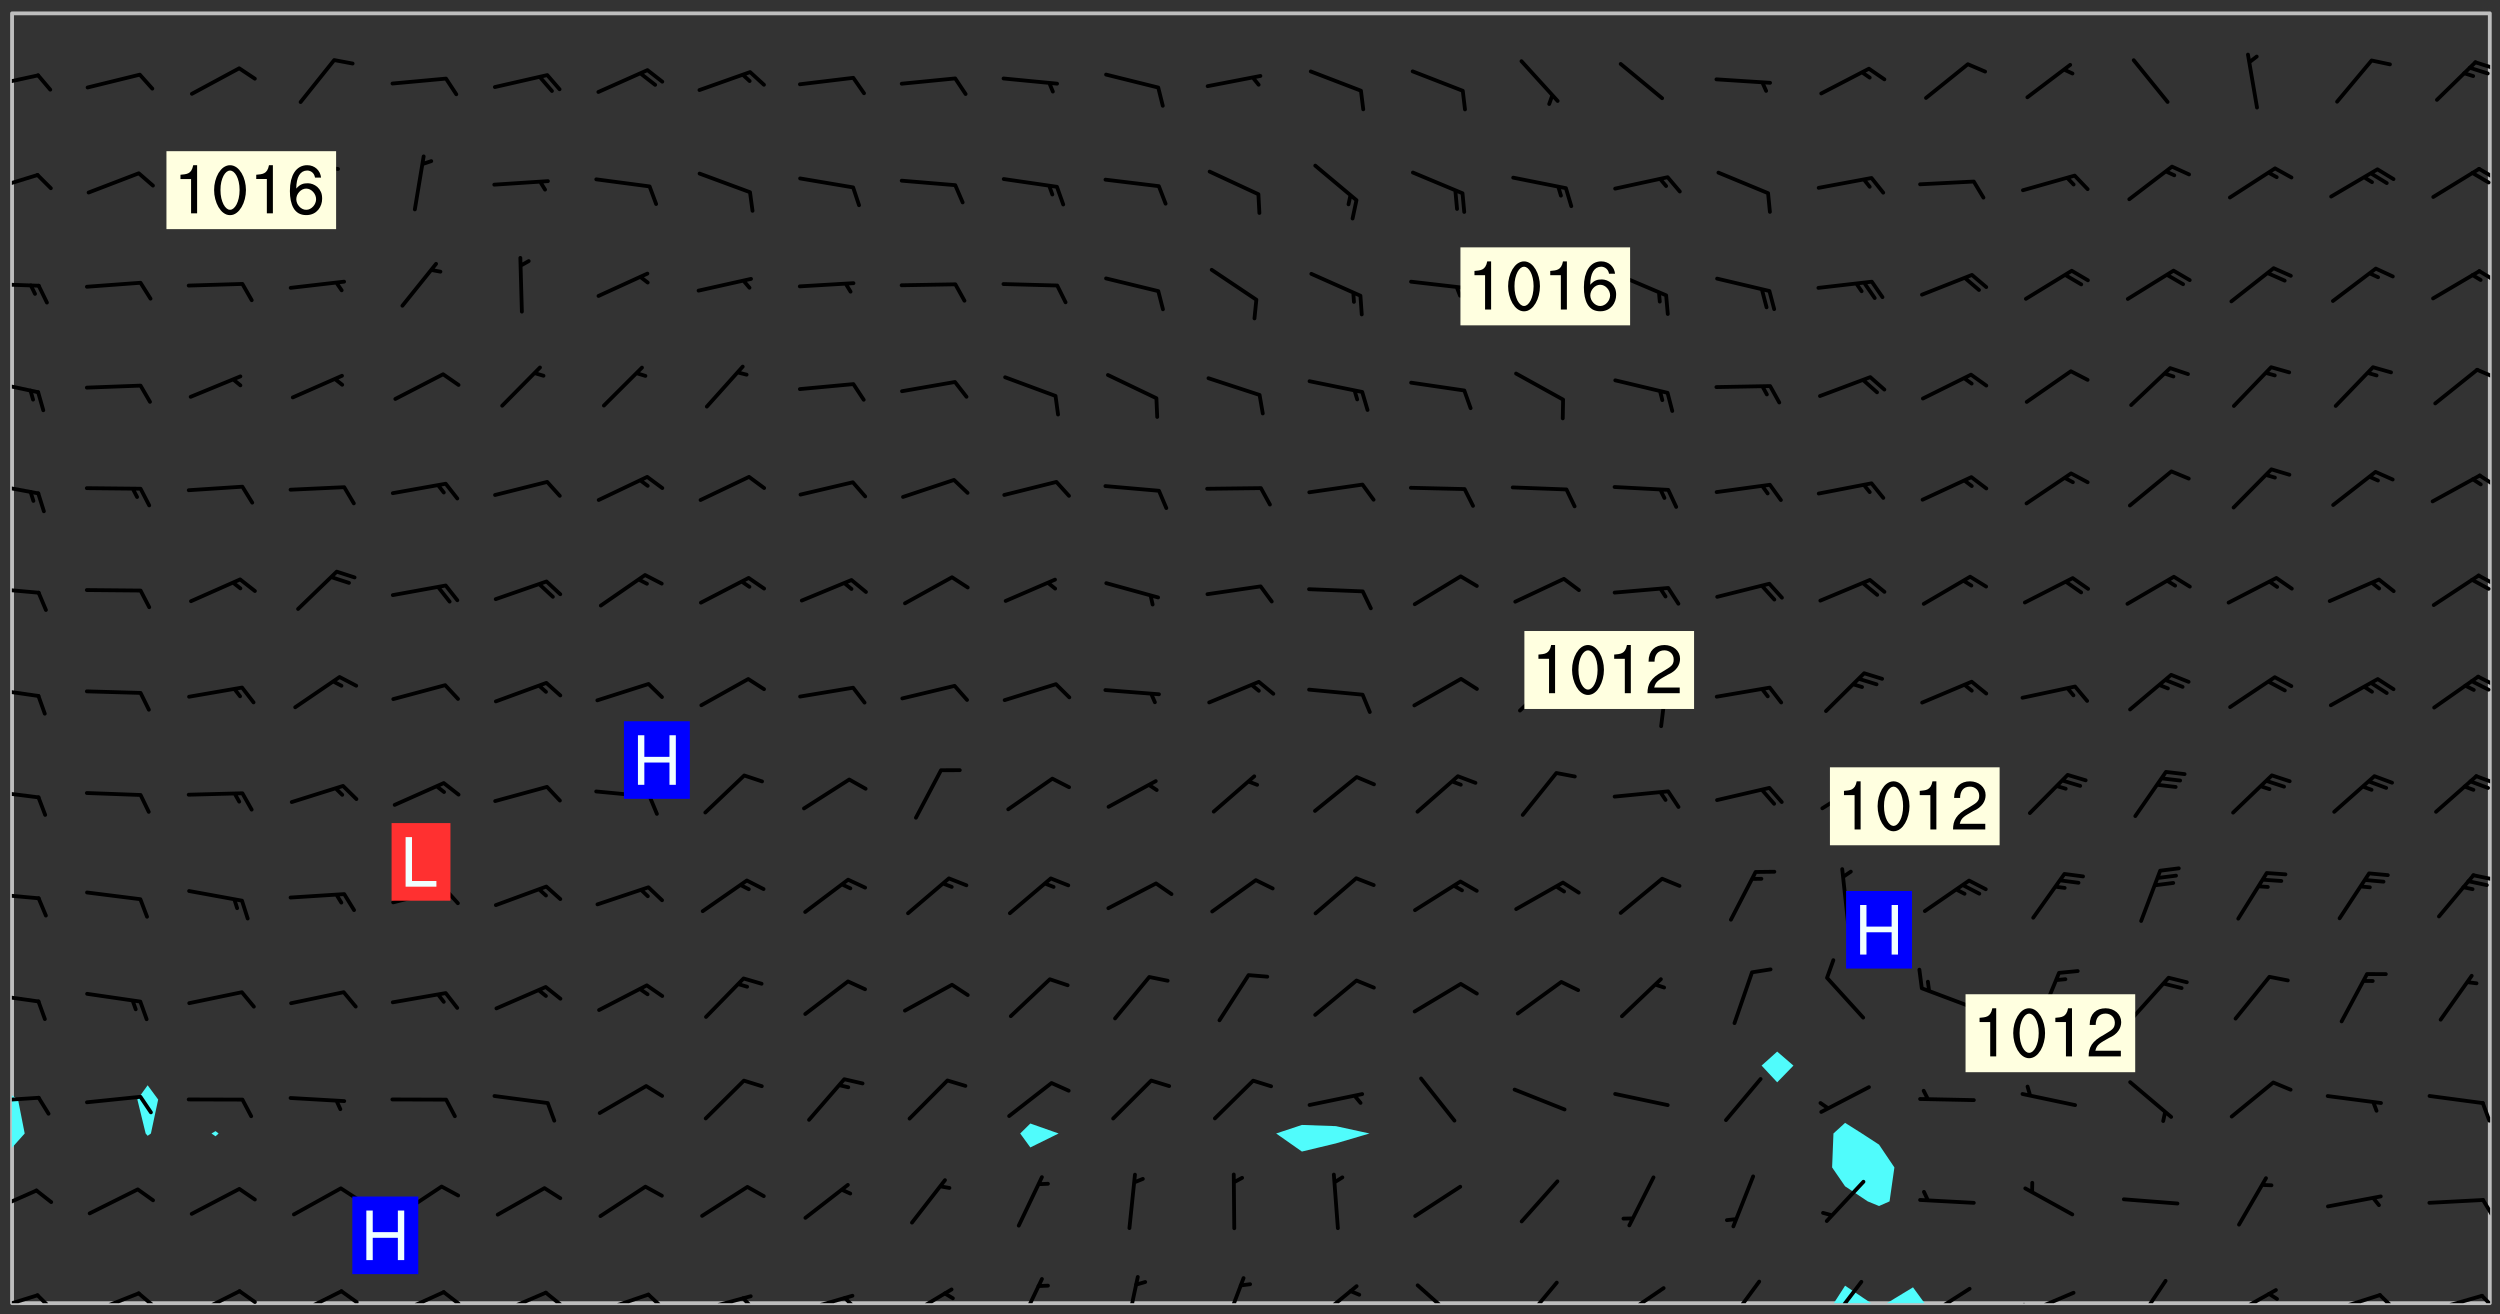 <svg xmlns="http://www.w3.org/2000/svg" role="img" xmlns:xlink="http://www.w3.org/1999/xlink" viewBox="142.45 309.95 326.84 171.84"><rect x="142.45" y="309.95" width="326.84" height="171.84" fill="#333333" stroke="none"/><defs><clipPath id="a"><path d="M144 460h1v20.328h-1zm0 0"/></clipPath><clipPath id="b"><path d="M144 311.672h1V454h-1zm0 0"/></clipPath><clipPath id="c"><path d="M144 311.672h324v168.656H144zm0 0"/></clipPath><clipPath id="d"><path d="M382 478h6v2.328h-6zm0 0"/></clipPath><clipPath id="e"><path d="M389 478h6v2.328h-6zm0 0"/></clipPath><clipPath id="f"><path d="M467 311.672h1v168.656h-1zm0 0"/></clipPath><clipPath id="g"><path d="M144 479h4v1.328h-4zm0 0"/></clipPath><clipPath id="h"><path d="M147 479h3v1.328h-3zm0 0"/></clipPath><clipPath id="i"><path d="M153 478h8v2.328h-8zm0 0"/></clipPath><clipPath id="j"><path d="M160 478h3v2.328h-3zm0 0"/></clipPath><clipPath id="k"><path d="M167 478h8v2.328h-8zm0 0"/></clipPath><clipPath id="l"><path d="M173 478h4v2.328h-4zm0 0"/></clipPath><clipPath id="m"><path d="M180 478h8v2.328h-8zm0 0"/></clipPath><clipPath id="n"><path d="M186 478h4v2.328h-4zm0 0"/></clipPath><clipPath id="o"><path d="M193 478h8v2.328h-8zm0 0"/></clipPath><clipPath id="p"><path d="M200 478h3v2.328h-3zm0 0"/></clipPath><clipPath id="q"><path d="M207 478h8v2.328h-8zm0 0"/></clipPath><clipPath id="r"><path d="M213 478h3v2.328h-3zm0 0"/></clipPath><clipPath id="s"><path d="M220 478h8v2.328h-8zm0 0"/></clipPath><clipPath id="t"><path d="M226 478h4v2.328h-4zm0 0"/></clipPath><clipPath id="u"><path d="M233 479h8v1.328h-8zm0 0"/></clipPath><clipPath id="v"><path d="M239 479h2v1.328h-2zm0 0"/></clipPath><clipPath id="w"><path d="M246 479h9v1.328h-9zm0 0"/></clipPath><clipPath id="x"><path d="M252 479h3v1.328h-3zm0 0"/></clipPath><clipPath id="y"><path d="M260 478h8v2.328h-8zm0 0"/></clipPath><clipPath id="z"><path d="M275 476h4v4.328h-4zm0 0"/></clipPath><clipPath id="A"><path d="M289 476h3v4.328h-3zm0 0"/></clipPath><clipPath id="B"><path d="M302 476h4v4.328h-4zm0 0"/></clipPath><clipPath id="C"><path d="M314 477h7v3.328h-7zm0 0"/></clipPath><clipPath id="D"><path d="M327 477h7v3.328h-7zm0 0"/></clipPath><clipPath id="E"><path d="M341 477h6v3.328h-6zm0 0"/></clipPath><clipPath id="F"><path d="M353 478h8v2.328h-8zm0 0"/></clipPath><clipPath id="G"><path d="M353 480h3v.328h-3zm0 0"/></clipPath><clipPath id="H"><path d="M368 477h5v3.328h-5zm0 0"/></clipPath><clipPath id="I"><path d="M381 477h6v3.328h-6zm0 0"/></clipPath><clipPath id="J"><path d="M393 478h8v2.328h-8zm0 0"/></clipPath><clipPath id="K"><path d="M391 480h4v.328h-4zm0 0"/></clipPath><clipPath id="L"><path d="M406 478h8v2.328h-8zm0 0"/></clipPath><clipPath id="M"><path d="M406 480h3v.328h-3zm0 0"/></clipPath><clipPath id="N"><path d="M421 477h5v3.328h-5zm0 0"/></clipPath><clipPath id="O"><path d="M433 478h8v2.328h-8zm0 0"/></clipPath><clipPath id="P"><path d="M438 478h3v2.328h-3zm0 0"/></clipPath><clipPath id="Q"><path d="M446 479h8v1.328h-8zm0 0"/></clipPath><clipPath id="R"><path d="M453 479h3v1.328h-3zm0 0"/></clipPath><clipPath id="S"><path d="M459 479h9v1.328h-9zm0 0"/></clipPath><clipPath id="T"><path d="M466 479h2v1.328h-2zm0 0"/></clipPath><clipPath id="U"><path d="M144 465h4v4h-4zm0 0"/></clipPath><clipPath id="V"><path d="M466 466h2v4h-2zm0 0"/></clipPath><clipPath id="W"><path d="M144 453h4v2h-4zm0 0"/></clipPath><clipPath id="X"><path d="M466 453h2v4h-2zm0 0"/></clipPath><clipPath id="Y"><path d="M144 439h4v3h-4zm0 0"/></clipPath><clipPath id="Z"><path d="M144 426h4v2h-4zm0 0"/></clipPath><clipPath id="aa"><path d="M465 424h3v2h-3zm0 0"/></clipPath><clipPath id="ab"><path d="M144 413h4v2h-4zm0 0"/></clipPath><clipPath id="ac"><path d="M465 411h3v2h-3zm0 0"/></clipPath><clipPath id="ad"><path d="M144 399h4v3h-4zm0 0"/></clipPath><clipPath id="ae"><path d="M466 398h2v2h-2zm0 0"/></clipPath><clipPath id="af"><path d="M465 398h3v3h-3zm0 0"/></clipPath><clipPath id="ag"><path d="M144 386h4v2h-4zm0 0"/></clipPath><clipPath id="ah"><path d="M466 384h2v3h-2zm0 0"/></clipPath><clipPath id="ai"><path d="M465 385h3v3h-3zm0 0"/></clipPath><clipPath id="aj"><path d="M144 372h4v3h-4zm0 0"/></clipPath><clipPath id="ak"><path d="M466 371h2v3h-2zm0 0"/></clipPath><clipPath id="al"><path d="M144 359h4v3h-4zm0 0"/></clipPath><clipPath id="am"><path d="M466 358h2v2h-2zm0 0"/></clipPath><clipPath id="an"><path d="M144 346h4v2h-4zm0 0"/></clipPath><clipPath id="ao"><path d="M466 345h2v2h-2zm0 0"/></clipPath><clipPath id="ap"><path d="M144 332h4v4h-4zm0 0"/></clipPath><clipPath id="aq"><path d="M466 331h2v3h-2zm0 0"/></clipPath><clipPath id="ar"><path d="M465 332h3v3h-3zm0 0"/></clipPath><clipPath id="as"><path d="M144 319h4v3h-4zm0 0"/></clipPath><clipPath id="at"><path d="M465 317h3v3h-3zm0 0"/></clipPath><g id="au" clip-path="url(#clip1)"><path fill="#fff" fill-opacity="0" fill-rule="evenodd" d="M0 0h1000v1000H0zm0 0"/><path fill="#d3d3d3" fill-opacity="0" fill-rule="evenodd" d="M162.152 355.867l-.234.293.059.234.117.172.176.234.293.348.113.059.117-.172.059-.234.176-.176.465-.176h.699l.234.293.289.816.059.176.176.23.352.234.699.699.172.176.234.348.234.41.289.582.41.465.23.234.234.176.117.23.176.293.172 1.164v.234l.059.289.059.117.117.117.348.41.117.172.176.176.176.234.117.172.172.352.059.234.234.406.234-.059-.176.176-.059.93h-.582l-.234-.113-.348.113-.117.117-.059.293-.059.176-.117.172-.465.293-.059.234-.059.113v.645l.059.172v.41l.059.059v.406l.059.406.117.176.059.059.23.641-.059.293v.699l-.059.582v.234l-.059.23-.055.352v1.922l.055.117h.426l-.367.117-.023.352.891 1.168 1.742.539 1.34.359v.539l.09.809.535.715 1.52.27.891-.086.09 1.164.535.18 1.16-.18 2.055-.984 1.16-.363 1.879-.176 1.695-.18-.18.719-1.516.086-1.25.09-.805.27-1.074.809.27.719.535.898-.18.625-.266.809.266 1.078.625.898.805.18 1.25-.18-.266.723.098.504.055.293v.172l.059.293v.406l.176.117.352.117h.406l.293-.176.113-.117.059-.117.117-.23.059-.176.352-.465.23-.176.176-.059.176.059.059.176.117.988.055.469.059.172.117.234.176.059.816.059h.289l.117.234.059.406.059.352v1.105l.117.293.117.348.289.699.176.352.582.754.352.176.172.059.469.234.641.465.348.234.293.176.293.055.23.062.816.348.293.176.113.172.352.352.117.176.523.641v.289l.059.352v.348l.059.352.059.289.117.059.172.059h.176l.582.234.176.117.176.289.176.234.113.234.293.23.117.117v.41l.059.055.289.234.234.117.059.117.117.172.059.117.23.234.059.176.234.059.117.059-.117.113-.059.117v.117l-.117.293-.117.289v.582l.176.117.117.059.059.117.117.117.113.059.176.348.059.352.059.406v.176l-.059.176-.117.699v.172l.117.176.293.293h.406l.176.117.117.172.117.293v.234h-.527l-.23-.234h-.234l-.176.059-.059.699.059.348.117.176.176.41.117.23.289.469.176.055h.523l.234.059.758.641.059.293v.234l.059.059.23.348v.352l-.117.172v.293l.293.289.293.176.172.059.293.176.293.117.582.406.289.234.293.176.219.16.016.012.23.176.641.523.176.234.117.176.176.176.113.172v.641l.117.176.469.117.582.117.234.059.23.113.293.117.113.059.586.352.289.172.176.062.176.055.176.059.699.352.289.176.234.055.289.176.234.117.641.406.293.117.172.059.234.059.41.059.23.059.234.117.059.172-.41.176.469.059.059.293.113.234.176.055.234.059.176.059.406.117.641.234.117.172.059.234v.176l-.059.117-.059.406.234.234.117.059.348.117.641.23.176.117.289.117.176.176.234.465.582 1.105.176.176.348.176.176.117.352.117 1.047.523.234.059.465.113.293.059.465.176.758.582.234.234.348.465.176.176.289.234.816.699.293.176.289.289.293.176.293.289.695.641.176.176.293.234.289.234.469.289.641.582.348.234.234.293.348.348.352.465.934.992.348.406.117.176.234.059.113.117.645.176.23.113.234.059.293.176.23.117.934.699.406.406.234.176.406.176.234.117.816.348.348.234.234.117.293.289.23.117.758.352.352.172.23.059.293.117.234.059.871.176h.816l.469.23.172.059.875.699.465.117.293.059.176.059.23.059.469.059.348.059.352.059.406.059h.293l.172.059v.23l.176.176h.293l.348.059.352.059.699.117h.641l.465-.234.293-.176.172-.117.41-.172.289-.176.934-.465.469-.293.523-.293.465-.172.465-.176 1.051-.465.289-.117.41-.117.289-.117.527-.176 1.516-.699.582-.348.289-.059.293-.059.348-.117.875-.23.352-.117h.113l.234-.059.875-.234.234-.059h.812l.352-.059.816-.117.172-.059.352-.055.293-.059.23-.059.816-.176.176-.059h.348l.234-.059.465-.117.758-.172.234-.059h.348l.41-.117.289-.059 1.285-.059h.289l.41-.059.23-.059h.176l.875-.117h.406l.41-.117h.348l.352-.113.871-.059h1.75l1.047.289.41.117.289.117.352.117.289.117 1.051.172.289.059h.293l.293.059.172.059.41.059.172.059.117.059h.117l.117.059.352.059h.113l.41.066 1.922.395 1.926.395 1.52.449 1.695.719 2.145.805 1.605-.719 1.43-.805 1.16-1.078 1.25-.449 3.035-.719 1.875-.359 2.145-1.348 2.234-1.254 2.5-1.258 1.695-.449 1.785-.18 1.16-.27.625.539 1.34-.27.715-.988.984-1.344.445-.18.805-.359 1.875-.539 1.785-.449 1.25-.27 1.16-.09 1.699-.09 1.961-.27 1.25-.09h.539l.625-.09h.891l2.145-.18 2.41-.18 2.59-.09 1.695.18 1.609.09 1.43.359 1.16.719 1.875.988 1.16 1.527.266.715.629.09.355.898.535.539.535 1.527 1.074.359h.535l-.805.535.09 1.707.715 2.695.891.805.895.988.715 1.258 1.785.539 1.52-.18.355 1.344 1.609-.805.98-.539.27.27.316-.215.219-.145.801.449.449-.359h.355l.535-.27.539-.719.535-.27.625-.988 1.16.449.84.371 1.395.617 1.695-.18h1.605l1.785.09.18-1.707.535-1.344.805.27.492.848.402.406-.09.539v.359l.715.449.711-.27h1.43l.359.988.445 1.258.715 1.344 1.25.629 1.695.629.715-.18.18-.539.98-.09.449.359.086 1.258-.266.629-.535.18v.539l.715.984.266.539.984.988.801 1.078-.266.359-.09.898-.625 2.332-.355 2.066-.09 1.793-.18.719-.09.539v1.438l-.98 1.883-.359 1.707-.535.898-.805 1.168-.266.539 2.055 1.254.086.359-.355.539-.09-.18v.809l.09 1.438-.445.715-1.074.094-.266.715.535.898.805.719 1.16.809 1.34.27.445.359-.355.449-1.789-.09-1.25-.449-.715-.719-.625-.09-.176 3.59-.188 1.309h89.359V311.703h-55.27v49.082l.762.125 3.289.543 2.023 2.836v2.754l2.352.332 2.348.332h4.051l-1.379 4.16-2.023.707-2.023.703-.543.344-2.594 1.617-.188.117-2.023-2.078-.73-2.742-2.672-2.078-1.375-3.5-.066-.082-1.957-2.672 2.75-1.418v-49.082H294.422v91.414l.117.031.133.012.074.074.105.047.09.059.086.059.09.059.297.297.059.09.031.117.027.117.016.137-.031.117-.059.09-.059.086-.043.105-.047.102-.027.121v.145l.176.27.148.148.074.086.074.074.043.105.062.09.059.086.043.105.059.09.047.102.043.105.059.086.117.18.074.074.062.086.059.09.043.105.059.09.059.086.062.09.059.09.043.102.117.18.074.074.059.086.074.074.09.059.105.047h.148l.133-.016.133.016.102-.047.074-.074.047-.102-.016-.133v-.148l-.047-.105-.027-.117-.047-.102-.027-.121-.043-.102-.062-.09-.043-.102-.043-.105-.031-.117-.016-.133-.012-.137.086-.059.059-.086.121-.031.043.105.016.133v.117l.059.102.059.09.09.059.148.148.059.09.043.105-.012.102.086.059.105.047.086.059.09.059.074.074-.117.027-.105.047-.086.059-.074.074-.059.09-.062.086-.027.121-.047.102-.043.105-.031.117-.012.133-.016.133v.148l.027.117.047.105.043.102.059.09.074.074.09.059.074.074.09.059.059.09.043.105.047.102.117.031.133.016h.148l.117-.031.105.043.043.105.047.102.027.121L299.5 410l.027.117.031.121.027.117.105.043.102.047.133-.016.148.148.062.086.074.074.07.074.09.062.105.043.102.043.117.031.137.016.117-.031.074-.074.027-.117-.012-.133-.031-.121-.027-.117.043-.105h.117l.09.062.117.027h.148l.133.016h.148l.133.016.133-.016h.148l.133-.016.133-.012.137.012.117-.027.133-.016.191-.059-.059.176-.016.133-.027.121-.016.133-.059.086-.133.016-.105.047-.105.043-.117.031-.117.027-.266.031h-.148l-.133.016-.074.074.059.086.148.148.117.18.074.07.09.062.09.059.086.059.09.059.102.043.105.062.105.043.086.059.105.047.102.043.18.117.059.09-.043.102-.047.105.016.133.223.223.059.09.043.102.031.121.043.102.016.133.031.117.012.137.031.117.148.148.102.043.105.043.117.031.133.016.137.016h.117l.117-.031.09-.059.043-.105.047-.102.043-.105.031-.117.012-.133v-.148l-.012-.133-.016-.133-.031-.117-.043-.105-.047-.105-.043-.102-.043-.105-.016-.133.016-.133.027-.117.031-.117.027-.121.047-.102.09-.059.086-.062.074-.074.09-.059.223-.223.059-.086.074-.074.117-.18.059-.086v-.148l-.074-.074-.102-.047-.105-.043-.102-.043-.059-.09-.047-.105-.027-.117.09-.059.117-.031.102-.043.18-.117.148-.148.012-.133-.012-.105-.09-.059-.133.016h-.148l-.133.016-.133-.016-.121-.031-.086-.059-.074-.074-.059-.09-.062-.086-.117-.18-.059-.086.031-.121.086-.059.121-.031.059-.086v-.121l-.031-.117-.059-.09-.059-.086-.047-.105-.027-.117-.016-.133.059-.09.074-.074.09-.059.117-.18.074-.074.059-.086.148-.148.121-.031.133-.016.133.016.074.074.043.105.016.133-.031.117-.117.031-.133.012-.148.148-.043.105-.047.102-.027.121-.031.117v.148l.031.117.043.105.059.09.074.07.074.074.117.031.121.027.117-.027.133-.016h.117l.09.059.074.074.047.105.059.086.102.047.133.016.105.043.086.059-.012.105-.074.074-.18.117-.059.09-.09.059-.07.074-.074.074-.062.09-.027.117-.016.133.016.133-.016.133v.148l.016.133.027.117.031.121.074.074.09.059.086.059.09.059.117.031v.086l-.102.047-.09.059-.266.031-.117.027h-.148l-.105.043-.102.047-.059.09-.062.234-.012.133-.031.121-.016.133v.293l-.012.133.012.137.016.133.133.016.133.012.121.031.086.059.074.074.047.105.043.102.016.133v.445l-.016.133v.445l.031.266.027.117.016.133.031.117.086.211.031.266v.148l-.031.117-.027.117-.031.121-.027.117-.031.117-.031.121-.012.133-.016.133.09.059.117-.031.102.016.047.105-.031.266v.441l-.043.105-.047.105-.043.102-.043.105-.059.086-.031.121-.043.117-.031.117-.016.133.016.133.059.09.105.047.086.059.059.086-.012.137-.031.117-.043.102v.445l-.016.133v.148l-.031.117-.043.105-.027.117-.047.105-.043.102-.031.121-.027.117-.031.133-.031.117-.027.117-.043.105-.031.117-.031.121-.012.133-.016.133v.297l.027.117v.148l.047.398.027.117.059.09.121.031h.148l.133-.016.059.09v.117l-.059.09-.09.059-.102.043-.105.047-.09.059-.086.059-.137.016-.117-.031-.133-.016-.102.047-.062.086-.012.137-.016.133-.031.117-.027.117-.016.133-.031.121v.297l.016.133.031.117v.148l.012.133v.148l-.027.117-.047.102-.027.121-.031.117-.059.09-.074.074-.102.043-.105.047-.117.027-.121.031-.102-.047.059-.086.105-.047.027-.117.031-.117.027-.121.031-.117v-.148l.016-.133-.031-.117-.043-.105-.105.016-.074.074-.102.043-.09.062-.074.074-.043.102-.016.133-.031.117L304.25 426l-.031.117-.027.117-.031.121-.027.117-.031.117-.043.105-.09.059h-.09l-.117-.031-.031-.086.016-.137-.031-.117v-.148l-.012-.133v-.148l-.062-.234-.027-.121-.043-.102-.047-.105-.059-.086-.059-.09-.043-.105-.062-.086-.148-.148-.07-.074-.105-.047-.105-.043-.102-.043-.297-.297-.09-.074-.086-.059-.105-.043-.09-.062-.086-.059-.105-.043-.09-.059-.086-.062-.074-.07-.105-.047-.086-.059-.105-.043-.09-.062-.102-.043-.105-.043-.086-.059-.105-.047-.105-.043-.102-.047-.09-.059-.102-.043-.105-.043-.09-.062-.117-.027-.133-.016-.133.016H299.75l-.133.016-.117-.031-.09-.059-.074-.074-.09-.059-.102-.047h-.148l-.121-.027-.102-.043-.074-.074-.117-.18-.09-.059-.102-.043-.09-.062-.105-.043-.09-.059-.086-.059-.105-.047-.059-.086-.059-.09-.043-.105-.047-.102-.074-.074-.086-.059-.074-.074-.09-.059-.223-.223-.043-.105-.031-.266.105-.043h.145l.105.043.074.074.09.059.086.059.105.047.09.059.148.148.07.074.148.148.062.086.074.074.086.059.074.074.09.062.09.059.086.059.27.176.102.047.105.043.102.043.047-.074.059-.086.074-.074.07-.074.105.043.074.074.059.09.043.102.047.105.043.105.121.027.117-.027.074-.09.043-.105.059-.09.074-.074.105-.043.117-.027.133.012.09.059.148.148.059.09.043.105.047.102.043.105.043.102.105.047.105.043.133.016.086-.059.059-.09.074-.074.105-.043.117.027.105.047.102.043.105.043.102.047.18.117v.117l-.016.133.016.133.016.137.059.086.102.047.121.027.117.031h.148l.117-.031.059-.09.18-.117.059-.09.074-.074.059-.086.117-.18.18-.117.117.031.09.059.043.074-.016.133v.117l.09.059h.148l.133-.016.133-.012.266-.031.105-.043.117-.031.121-.027.074-.074.07-.074.062-.09-.016-.105-.047-.102-.102-.043-.105-.016-.117.027-.266.031h-.148l-.074-.074-.09-.059-.117-.031-.117-.027-.133-.016h-.148l-.133.016h-.297l-.105-.047-.148-.148-.043-.102-.059-.09.223-.223.086-.059.105-.043.117-.031.133-.016.133.016.137.016.102.043.133-.012.09-.062.102-.043.062-.09-.047-.102-.09-.059-.117-.031-.102-.043-.059-.09-.062-.09v-.117l.016-.133.105-.047.074-.07v-.121l-.09-.059-.031-.117.09-.059.074-.074.043-.105.059-.09.047-.102.016-.133v-.148l-.047-.105-.043-.102-.09-.059-.133-.016-.102-.043-.137-.016-.117-.031h-.445l-.133-.016-.133-.012-.133-.016-.117-.031h-.148l-.133-.016-.133-.012-.266-.031-.121-.043-.086-.059-.074-.074v-.148l.012-.133.105-.047.102-.043.133-.016h.152l.133-.016h.293l.121.031.102.043.09.059.234.062.121-.047.09-.059.102-.043.133-.016.105.043.102.047.133.012.121-.027h.145l.121-.031.117-.027.105-.047.074-.074.086-.059.148-.148.059-.086.047-.105.027-.117.016-.105-.102-.043-.09-.059-.117-.031-.105-.043-.09-.062-.074-.086-.074-.074-.102-.043-.105-.047-.102-.043-.059-.09-.047-.102-.086-.211-.062-.086-.059-.09-.074-.074-.086-.059h-.27l-.117.031-.09.059-.102.043-.133.016-.105-.016-.027-.117-.062-.09-.117-.031-.102-.043-.148-.148-.031-.117-.016-.105.074-.074.18-.117.117-.027.117-.031.137.016.102.043.105.043.102.047.105.043.117.031.133.016.117.027.133.016.105-.016.09-.059-.074-.074-.105-.043-.074-.074-.074-.09-.148-.148-.086-.059-.09-.059-.074-.074-.09-.059-.102-.047-.121-.027-.102-.047-.105-.043-.117-.031-.102-.043-.121-.031h-.148l-.117.031-.105.043-.086.062-.18.117-.086.059-.09.059-.105.047-.086.059-.105.043-.102.043-.105.047-.074.074-.059.09-.059.086-.047.105-.059.086-.074.074-.133-.012-.117-.031h-.117l-.074.074-.09.059-.074.074-.09.059-.086.059-.105.047-.102.043-.137.016-.102-.043-.148-.148-.105-.047h-.086l-.105.047-.102.043-.121.031-.117-.031-.074-.074v-.117l.031-.121.074-.07.059-.09.074-.074.117-.031.105-.043h.293l.133-.016.137-.016.102-.043.09-.059.102-.047.09-.059.133-.012.09.059.133.012.09-.059.086-.059.105-.043.09-.059.086-.062.09-.059.148-.148.059-.086.059-.09.105-.043.133-.016.117.027.121.031.059-.059.059-.09.031-.266.027-.117.105.012.133.016.102-.043.09-.059.059-.09.074-.074.059-.09.047-.102.012-.133-.012-.133-.047-.105-.148-.148-.059-.09-.059-.086-.043-.105v-.445l.016-.133v-.148l.012-.133-.059-.059-.09.059-.102-.043-.18-.117-.086-.059-.062-.09-.059-.09-.074-.074-.086-.059-.121.031-.102.012-.105.047-.086.059-.105.043-.148.148-.09.059-.086.059-.09.062-.105.043-.133.016v-.121l.105-.043.117-.031.074-.07.043-.105v-.148l-.027-.117-.148-.148-.133-.016h-.148l-.117.031-.105.043-.102.043-.09.062-.117.027-.074-.074.012-.133-.043-.102-.043-.105-.09-.059-.117.027-.121.031-.117.031-.102.043-.121.031-.102.043-.105.043-.09.059-.102.016v-.117l.016-.133-.059-.09-.074.043-.148.148-.059.09-.074.074-.047.105-.043.102-.074.074-.059.09-.074.074-.059.086-.074.074-.09.062-.074.07-.074.074-.102.016-.133.016-.105-.043v-.121l.148-.148.043-.102.059-.09.047-.102.043-.105.059-.09.031-.117.043-.102.031-.121.027-.117.047-.105.043-.102.043-.105.074-.07.09-.062.09-.059.102-.043h.297l.266-.031.105-.043-.074-.074-.117-.031-.105-.043-.09-.059-.102-.047-.09-.059-.102-.043-.105-.043-.09-.062-.086-.059-.105-.043-.102-.043-.121-.031-.117-.031-.102-.043L297.5 410.25l-.102-.043-.09-.059-.043-.105-.016-.133.102-.043.133-.016.137.016.133-.016.102-.043.059-.09.016-.105-.09-.059-.074-.074-.102-.043-.09-.059-.148-.148-.043-.105-.016-.133v-.293l-.059-.09-.09-.059-.074-.074-.043-.105-.031-.117-.059-.09-.074-.074-.117-.027-.074-.074-.09-.059-.09-.062-.086-.059-.074-.074-.059-.086-.047-.105-.086-.059-.148-.148-.195-.059-.133.016-.102.043-.074.074-.047.102-.043.105-.059.09-.059.086-.297.297-.09.059h-.086l-.062-.086-.043-.105.031-.117.059-.09.027-.117-.012-.133-.09-.062-.105.047-.117.027-.117.031-.27.176-.102.047-.117.027-.105.047-.09.059-.102.043-.059-.086-.047-.105.016-.133.047-.105.07-.074.074-.07.059-.09v-.148l-.043-.105h-.238l-.102.047-.031.117-.027.117-.031.121-.074.043-.133.016-.074-.047-.043-.102-.043-.105-.047-.102-.043-.105-.121.031-.102.043-.133.016-.117.031-.105.043-.09.059-.102.047-.121.027-.133.016-.102-.043-.059-.09-.047-.105-.043-.102-.043-.105v-.117l.059-.09.086-.059.18-.117.102-.047.105-.043.105-.059.102-.043.09-.062.102-.043.105-.059.102-.047.09-.059.105-.043.102-.043.09-.062.102-.043.137-.016.117.031.102.043.121.031.102.043.105.047.102.043.105.043.102.047.105.043.102.043.105.047.086.059.105.043.117.031.105.043.102.047.09.059.105.043.102.043.105.047.117.027.102.047.121.027h.148l.086-.059.016-.102.059-.09-.027-.117-.074-.074-.117-.18-.074-.074-.09-.074-.18-.117-.086-.059-.105-.043-.102-.047-.27-.176-.059-.09-.074-.074-.059-.09-.043-.102-.031-.117-.016-.137v-.562l-.012-.133-.016-.133-.031-.117-.016-.133-.012-.133-.031-.121-.223-.223-.059-.086-.016-.105.031-.117.133-.016v-91.414H172.992v1.453l-.059.234-.352 1.051-.172.523-.117.348-.176.41-.117.172-.234.293-.23.059h-.352l-.117.059-.23.406v.293l.117.176.23.23.117.234.641.758.293.465.176.234.23.352.234.348.641.816.176.465.172.41.117.695.176.469.117 1.398.059.465v.875l.117 1.047v4.781l-.059.465-.352 1.281-.176.523-.113.41-.352.93L172.934 336l-.234.582-.117.176-.172.348-.176.406-.352.816-.059.293-.113.293-.117.289-.059.176-.117.875-.059.406-.059.117-.059.176-.059.172-.23.527-.117.172v.234l-.117.234-.059.172-.176.586v.289l-.059.176v.293l-.059.113-.059.527v.172l-.055.234v2.621l-.176.816-.117.176-.176.234-.117.172-.113.234-.586.934-.23.289-.293.465-.176.234-.289.352-.352.699-.113.23-.176.41-.176.23-.406.527-.816.699-.293.172-.289.234-.176.117-.176.176-.523.406-.527.176-.172.176-.234.055-.641.176h-.758m12.211 31.023l-1.074.449.359.895 1.25-.715.445-.539-.98-.09"/><path fill="#d3d3d3" fill-opacity="0" fill-rule="evenodd" d="M201.508 416.598h-.895l.449.629.98.359.805-.09.445-.988-.176.09-.715-.355-.895.355m154.621 59.07l-.059-.523v-.293l.113-.293.059-.23.469-.469h.113l.117-.113.117-.059h.176l.234-.059h.348l.234.059.117.059.23.172.059.176.117.582v.293l-.117.176-.172.289-.176.176-.527.523-.23.234-.117.059h-.176l-.117-.059-.406-.293-.176-.117-.117-.059-.059-.113-.055-.117m6.641-10.957l-.059-.172v-1.109l.059-.172.176-.059.172-.059h.176l.234-.059.117.059.059.699-.059.172-.117.176-.117.059-.234.523-.113.059h-.234l-.059-.117m9.613-14.391l-.117-.176v-.699l.293-.875.117-.172.176-.352.113-.23.117-.293.352-.758.117-.23.172-.234h.176l.117-.059h.641l.117.059.234.234.172.113.352.293.117.117.113.176v.113l.117.059.117.117v.699l-.059.176v.23l-.059.176-.348 1.051-.117.23-.117.234-.117.059-.23.234-.641.289h-.875l-.41-.117-.641-.465"/><path fill="none" stroke="#bebebe" stroke-linecap="round" stroke-linejoin="round" stroke-miterlimit="10" stroke-width=".5" d="M467.957 311.695H144.027v168.625h323.93v-168.625"/><g clip-path="url(#a)"><path fill="#fff" fill-opacity="0" fill-rule="evenodd" d="M144 475.891v4.438h.004H144v-20.312 15.875"/></g><g clip-path="url(#b)"><path fill="#fff" fill-opacity="0" fill-rule="evenodd" d="M144 449.262v3.895-141.484h.004H144v137.59"/></g><path fill="#50fcfc" fill-rule="evenodd" d="M144 453.156v6.859l.004-.004v-6.852l-.004-.004"/><g clip-path="url(#c)"><path fill="#fff" fill-opacity="0" fill-rule="evenodd" d="M144.004 480.328v-20.316l1.676-1.875-.875-4.438-.801-.539V311.672h17.75v140.16l-1.344 1.867 1.082 4.438.262.305.426-.305.949-4.438-1.375-1.867V311.672h8.875v146.156l-.531.309.531.367.402-.367-.402-.309V311.672h106.523v145.16l-1.324 1.305 1.324 1.824 3.699-1.824-3.699-1.305V311.672h35.504v145.348l-3.367 1.117 3.367 2.363 4.441-1.066 4.398-1.297-4.398-.961-4.441-.156V311.672h62.137v135.758l-2.039 1.832 2.039 2.188 2.125-2.188-2.125-1.832V311.672h8.879v145.074l-1.523 1.391-.176 4.438 1.699 2.473 2.957 1.969 1.48.605 1.375-.605.633-4.441-2.008-2.98-2.238-1.457-2.199-1.391V311.672h84.324v168.656H394.062l-1.516-2.078-3.422 2.078h-2.051l-3.402-2.293-1.477 2.293h-238.191"/></g><path fill="#50fcfc" fill-rule="evenodd" d="M145.68 458.137l-1.676 1.875v-6.852l.801.539.875 4.438m15.812 0l-1.082-4.438 1.344-1.867 1.375 1.867-.949 4.438-.426.305-.262-.305m9.137.367l-.531-.367.531-.309.402.309-.402.367m106.523 1.457l-1.324-1.824 1.324-1.305 3.699 1.305-3.699 1.824m35.504.539l-3.367-2.363 3.367-1.117 4.441.156 4.398.961-4.398 1.297-4.441 1.066m62.137-9.051l-2.039-2.188 2.039-1.832 2.125 1.832-2.125 2.188m8.879 13.598l-1.699-2.473.176-4.438 1.523-1.391 2.199 1.391 2.238 1.457 2.008 2.98-.633 4.441-1.375.605-1.48-.605-2.957-1.969"/><g clip-path="url(#d)"><path fill="#50fcfc" fill-rule="evenodd" d="M382.195 480.328h4.879l-3.402-2.293-1.477 2.293"/></g><g clip-path="url(#e)"><path fill="#50fcfc" fill-rule="evenodd" d="M389.125 480.328l3.422-2.078 1.516 2.078h-4.938"/></g><g clip-path="url(#f)"><path fill="#fff" fill-opacity="0" fill-rule="evenodd" d="M467.996 480.328H468V311.672h-.004H468v168.656h-.004"/></g><g clip-path="url(#g)"><path fill="none" stroke="#000" stroke-linecap="round" stroke-linejoin="round" stroke-miterlimit="10" stroke-width=".5" d="M147.355 479.289l-6.711 2.078"/></g><g clip-path="url(#h)"><path fill="none" stroke="#000" stroke-linecap="round" stroke-linejoin="round" stroke-miterlimit="10" stroke-width=".5" d="M147.355 479.289l1.742 1.73"/></g><g clip-path="url(#i)"><path fill="none" stroke="#000" stroke-linecap="round" stroke-linejoin="round" stroke-miterlimit="10" stroke-width=".5" d="M160.582 479.039l-6.535 2.582"/></g><g clip-path="url(#j)"><path fill="none" stroke="#000" stroke-linecap="round" stroke-linejoin="round" stroke-miterlimit="10" stroke-width=".5" d="M160.582 479.039l1.867 1.59"/></g><g clip-path="url(#k)"><path fill="none" stroke="#000" stroke-linecap="round" stroke-linejoin="round" stroke-miterlimit="10" stroke-width=".5" d="M173.77 478.754l-6.281 3.152"/></g><g clip-path="url(#l)"><path fill="none" stroke="#000" stroke-linecap="round" stroke-linejoin="round" stroke-miterlimit="10" stroke-width=".5" d="M173.77 478.754l2.004 1.418"/></g><g clip-path="url(#m)"><path fill="none" stroke="#000" stroke-linecap="round" stroke-linejoin="round" stroke-miterlimit="10" stroke-width=".5" d="M187.09 478.762l-6.289 3.133"/></g><g clip-path="url(#n)"><path fill="none" stroke="#000" stroke-linecap="round" stroke-linejoin="round" stroke-miterlimit="10" stroke-width=".5" d="M187.09 478.762l1.996 1.426"/></g><g clip-path="url(#o)"><path fill="none" stroke="#000" stroke-linecap="round" stroke-linejoin="round" stroke-miterlimit="10" stroke-width=".5" d="M200.461 478.879l-6.402 2.898"/></g><g clip-path="url(#p)"><path fill="none" stroke="#000" stroke-linecap="round" stroke-linejoin="round" stroke-miterlimit="10" stroke-width=".5" d="M200.461 478.879l1.941 1.5"/></g><g clip-path="url(#q)"><path fill="none" stroke="#000" stroke-linecap="round" stroke-linejoin="round" stroke-miterlimit="10" stroke-width=".5" d="M213.809 478.949l-6.465 2.758"/></g><g clip-path="url(#r)"><path fill="none" stroke="#000" stroke-linecap="round" stroke-linejoin="round" stroke-miterlimit="10" stroke-width=".5" d="M213.809 478.949l1.906 1.543"/></g><g clip-path="url(#s)"><path fill="none" stroke="#000" stroke-linecap="round" stroke-linejoin="round" stroke-miterlimit="10" stroke-width=".5" d="M227.219 479.199l-6.656 2.262"/></g><g clip-path="url(#t)"><path fill="none" stroke="#000" stroke-linecap="round" stroke-linejoin="round" stroke-miterlimit="10" stroke-width=".5" d="M227.219 479.199l1.785 1.68"/></g><g clip-path="url(#u)"><path fill="none" stroke="#000" stroke-linecap="round" stroke-linejoin="round" stroke-miterlimit="10" stroke-width=".5" d="M240.598 479.414l-6.785 1.828"/></g><g clip-path="url(#v)"><path fill="none" stroke="#000" stroke-linecap="round" stroke-linejoin="round" stroke-miterlimit="10" stroke-width=".5" d="M239.609 479.68l.84.898"/></g><g clip-path="url(#w)"><path fill="none" stroke="#000" stroke-linecap="round" stroke-linejoin="round" stroke-miterlimit="10" stroke-width=".5" d="M253.895 479.352l-6.75 1.953"/></g><g clip-path="url(#x)"><path fill="none" stroke="#000" stroke-linecap="round" stroke-linejoin="round" stroke-miterlimit="10" stroke-width=".5" d="M252.914 479.637l.855.879"/></g><g clip-path="url(#y)"><path fill="none" stroke="#000" stroke-linecap="round" stroke-linejoin="round" stroke-miterlimit="10" stroke-width=".5" d="M266.852 478.527l-6.031 3.605"/></g><path fill="none" stroke="#000" stroke-linecap="round" stroke-linejoin="round" stroke-miterlimit="10" stroke-width=".5" d="M265.973 479.051l1.051.633"/><g clip-path="url(#z)"><path fill="none" stroke="#000" stroke-linecap="round" stroke-linejoin="round" stroke-miterlimit="10" stroke-width=".5" d="M278.668 477.16l-3.035 6.336"/></g><path fill="none" stroke="#000" stroke-linecap="round" stroke-linejoin="round" stroke-miterlimit="10" stroke-width=".5" d="M278.227 478.082l1.227-.051"/><g clip-path="url(#A)"><path fill="none" stroke="#000" stroke-linecap="round" stroke-linejoin="round" stroke-miterlimit="10" stroke-width=".5" d="M291.199 476.895l-1.469 6.871"/></g><path fill="none" stroke="#000" stroke-linecap="round" stroke-linejoin="round" stroke-miterlimit="10" stroke-width=".5" d="M290.988 477.895l1.18-.34"/><g clip-path="url(#B)"><path fill="none" stroke="#000" stroke-linecap="round" stroke-linejoin="round" stroke-miterlimit="10" stroke-width=".5" d="M305.027 477.043l-2.492 6.57"/></g><path fill="none" stroke="#000" stroke-linecap="round" stroke-linejoin="round" stroke-miterlimit="10" stroke-width=".5" d="M304.664 478l1.219-.156"/><g clip-path="url(#C)"><path fill="none" stroke="#000" stroke-linecap="round" stroke-linejoin="round" stroke-miterlimit="10" stroke-width=".5" d="M319.809 478.098l-5.426 4.461"/></g><path fill="none" stroke="#000" stroke-linecap="round" stroke-linejoin="round" stroke-miterlimit="10" stroke-width=".5" d="M319.02 478.746l1.133.473"/><g clip-path="url(#D)"><path fill="none" stroke="#000" stroke-linecap="round" stroke-linejoin="round" stroke-miterlimit="10" stroke-width=".5" d="M333.031 482.668l-5.242-4.68"/></g><g clip-path="url(#E)"><path fill="none" stroke="#000" stroke-linecap="round" stroke-linejoin="round" stroke-miterlimit="10" stroke-width=".5" d="M341.473 483.027l4.504-5.395"/></g><g clip-path="url(#F)"><path fill="none" stroke="#000" stroke-linecap="round" stroke-linejoin="round" stroke-miterlimit="10" stroke-width=".5" d="M354.137 482.305l5.809-3.953"/></g><g clip-path="url(#G)"><path fill="none" stroke="#000" stroke-linecap="round" stroke-linejoin="round" stroke-miterlimit="10" stroke-width=".5" d="M354.98 481.73l-1.086-.574"/></g><g clip-path="url(#H)"><path fill="none" stroke="#000" stroke-linecap="round" stroke-linejoin="round" stroke-miterlimit="10" stroke-width=".5" d="M368.27 483.156l4.172-5.656"/></g><g clip-path="url(#I)"><path fill="none" stroke="#000" stroke-linecap="round" stroke-linejoin="round" stroke-miterlimit="10" stroke-width=".5" d="M381.543 483.125l4.254-5.594"/></g><g clip-path="url(#J)"><path fill="none" stroke="#000" stroke-linecap="round" stroke-linejoin="round" stroke-miterlimit="10" stroke-width=".5" d="M394.023 482.219l5.926-3.781"/></g><g clip-path="url(#K)"><path fill="none" stroke="#000" stroke-linecap="round" stroke-linejoin="round" stroke-miterlimit="10" stroke-width=".5" d="M394.023 482.219l-2.137-1.207"/></g><g clip-path="url(#L)"><path fill="none" stroke="#000" stroke-linecap="round" stroke-linejoin="round" stroke-miterlimit="10" stroke-width=".5" d="M407.066 481.699l6.473-2.738"/></g><g clip-path="url(#M)"><path fill="none" stroke="#000" stroke-linecap="round" stroke-linejoin="round" stroke-miterlimit="10" stroke-width=".5" d="M408.008 481.301l-.953-.773"/></g><g clip-path="url(#N)"><path fill="none" stroke="#000" stroke-linecap="round" stroke-linejoin="round" stroke-miterlimit="10" stroke-width=".5" d="M421.664 483.25l3.906-5.844"/></g><g clip-path="url(#O)"><path fill="none" stroke="#000" stroke-linecap="round" stroke-linejoin="round" stroke-miterlimit="10" stroke-width=".5" d="M439.992 478.605l-6.121 3.445"/></g><g clip-path="url(#P)"><path fill="none" stroke="#000" stroke-linecap="round" stroke-linejoin="round" stroke-miterlimit="10" stroke-width=".5" d="M439.102 479.109l1.035.66"/></g><g clip-path="url(#Q)"><path fill="none" stroke="#000" stroke-linecap="round" stroke-linejoin="round" stroke-miterlimit="10" stroke-width=".5" d="M453.594 479.262l-6.695 2.133"/></g><g clip-path="url(#R)"><path fill="none" stroke="#000" stroke-linecap="round" stroke-linejoin="round" stroke-miterlimit="10" stroke-width=".5" d="M453.594 479.262l1.754 1.715"/></g><g clip-path="url(#S)"><path fill="none" stroke="#000" stroke-linecap="round" stroke-linejoin="round" stroke-miterlimit="10" stroke-width=".5" d="M466.938 479.359l-6.754 1.941"/></g><g clip-path="url(#T)"><path fill="none" stroke="#000" stroke-linecap="round" stroke-linejoin="round" stroke-miterlimit="10" stroke-width=".5" d="M466.938 479.359l1.707 1.762"/></g><g clip-path="url(#U)"><path fill="none" stroke="#000" stroke-linecap="round" stroke-linejoin="round" stroke-miterlimit="10" stroke-width=".5" d="M147.215 465.594l-6.43 2.84"/></g><path fill="none" stroke="#000" stroke-linecap="round" stroke-linejoin="round" stroke-miterlimit="10" stroke-width=".5" d="M147.215 465.594l1.93 1.512m11.316-1.66l-6.289 3.137m6.289-3.137l1.996 1.426m11.285-1.488l-6.227 3.262m6.227-3.262l2.027 1.387m11.246-1.461l-6.141 3.41m6.141-3.41l2.059 1.336m11.113-1.57l-5.855 3.879m5.855-3.879l2.16 1.168m11.285-.961l-6.113 3.465m6.113-3.465l2.07 1.316m11.129-1.508l-5.883 3.848m5.883-3.848l2.148 1.184m11.188-1.152l-5.926 3.785m5.926-3.785l2.137 1.207m10.992-1.469l-5.551 4.309m4.742-3.684l1.121.504m12.383-1.75l-4.312 5.551m3.684-4.742l1.211.211m12.09-1.414l-3.027 6.34m2.586-5.418l1.227-.055m11.379-1.191l-.723 6.988m.617-5.973l1.137-.461m11.887-.574l.066 7.027m-.055-6.004l1.078-.586m11.996-.426l.527 7.004m-.453-5.984l1.039-.656m9.52 5.055l5.891-3.832m8.031 4.539l4.676-5.246m9.398 5.762l3.16-6.277m-2.699 5.363l-1.227.027m14.367 1.016l2.586-6.535m-2.211 5.582l-1.219.137m13.055.117l4.797-5.137m-4.098 4.391l-1.188-.32m12.691-1.691l7.02.379m-5.996-.324l-.52-1.113m13.246-.453l6.148 3.402m-5.254-2.906l.02-1.227m11.973 2.156l7.008.551m11.574-3.312l-3.527 6.074m3.016-5.191l1.227.047m14.289 1.453l-6.906 1.309m5.902-1.121l.766.957m13.609-.676l-7.016.371"/><g clip-path="url(#V)"><path fill="none" stroke="#000" stroke-linecap="round" stroke-linejoin="round" stroke-miterlimit="10" stroke-width=".5" d="M467.07 466.828l1.266 2.102"/></g><g clip-path="url(#W)"><path fill="none" stroke="#000" stroke-linecap="round" stroke-linejoin="round" stroke-miterlimit="10" stroke-width=".5" d="M147.508 453.469l-7.016.461"/></g><path fill="none" stroke="#000" stroke-linecap="round" stroke-linejoin="round" stroke-miterlimit="10" stroke-width=".5" d="M147.508 453.469l1.289 2.086m12.012-2.215l-6.988.719m6.988-.719l1.371 2.035m11.965-1.668l-7.027-.02m7.027.02l1.145 2.172m12.164-1.977l-7.016-.406m5.996.348l.512 1.113m13.828-1.246l-7.027-.023m7.027.023l1.145 2.168m12.141-1.719l-6.965-.922m6.965.922l.855 2.301m12.016-4.527l-6.078 3.531m6.078-3.531l2.082 1.293m10.691-2l-4.992 4.945m4.992-4.945l2.34.727m10.781-.91l-4.605 5.309m4.605-5.309l2.391.551m-3.062.223l1.195.277m12.965-.887l-4.953 4.984m4.953-4.984l2.348.707m11.262-.375l-5.543 4.316m5.543-4.316l2.242 1.004m10.789-1.324l-4.977 4.961m4.977-4.961l2.348.719m10.98-.707l-5.004 4.934m5.004-4.934l2.344.734m11.91 1.02l-6.879 1.426m5.879-1.215l.785.941m12.273 2.316l-4.363-5.508m18.762 4.051l-6.531-2.598m13.145.57l6.871 1.457m7.617 1.961l4.527-5.375m7.934 4.309l6.234-3.242m-5.328 2.77l-1.012-.695m13.023-.527l7.027.148m-6.004-.129l-.555-1.094m12.922.422l6.875 1.453m-5.875-1.242l-.34-1.18m18.773 3.965l-5.359-4.543m4.578 3.883l-.258 1.199m14.391-5.039l-5.434 4.457m5.434-4.457l2.266.945m11.816 1.738l-6.969-.91m5.953.777l.434 1.148m13.895-1.004l-6.965-.93"/><g clip-path="url(#X)"><path fill="none" stroke="#000" stroke-linecap="round" stroke-linejoin="round" stroke-miterlimit="10" stroke-width=".5" d="M467.043 454.164l.855 2.301"/></g><g clip-path="url(#Y)"><path fill="none" stroke="#000" stroke-linecap="round" stroke-linejoin="round" stroke-miterlimit="10" stroke-width=".5" d="M147.48 440.875l-6.961-.98"/></g><path fill="none" stroke="#000" stroke-linecap="round" stroke-linejoin="round" stroke-miterlimit="10" stroke-width=".5" d="M147.48 440.875l.836 2.305m12.477-2.289l-6.953-1.012m6.953 1.012l.828 2.309m-1.84-2.457l.414 1.156m13.875-2.23l-6.879 1.43m6.879-1.43l1.57 1.887m11.742-1.891l-6.875 1.441m6.875-1.441l1.574 1.883m11.766-1.766l-6.922 1.207m6.922-1.207l1.504 1.938m-2.512-1.762l.754.969m13.328-1.941l-6.445 2.797m6.445-2.797l1.922 1.531m-2.859-1.125l.961.766m13.191-1.387l-6.242 3.227m6.242-3.227l2.02 1.395m-2.93-.926l1.012.699m12.547-2.07l-4.91 5.031m4.91-5.031l2.355.691m-3.07.043l1.176.344m13.191-.691l-5.586 4.262m5.586-4.262l2.23 1.023m11.371-.586l-6.156 3.383m6.156-3.383l2.055 1.344m10.734-2.062l-5.105 4.824m5.105-4.824l2.328.781m10.672-1.078l-4.477 5.418m4.477-5.418l2.402.488m10.578-.734l-3.805 5.906m3.805-5.906l2.445.203m11.668.504l-5.402 4.492m5.402-4.492l2.27.93m11.359-.488l-6.027 3.609m6.027-3.609l2.102 1.266m11.043-1.523l-5.688 4.129m5.688-4.129l2.203 1.074m10.812-1.434l-5.09 4.848m4.348-4.145l1.164.387m11.496-1.988l-2.293 6.641m2.293-6.641l2.422-.383m7.383 1.102l4.727 5.203m-4.727-5.203l.828-2.309m11.562 3.676l6.574 2.473m-6.574-2.473l-.316-2.434m1.273 2.793l-.16-1.219m17.145-1.152l-2.68 6.496m2.68-6.496l2.441-.238m-2.832 1.184l1.223-.121m13.492-.191l-4.695 5.227m4.695-5.227l2.383.59m-3.066.172l2.383.59m11.48-1.469l-4.426 5.461m4.426-5.461l2.406.469m10.355-.832l-3.32 6.191m3.32-6.191l2.457.008m-2.938.891l1.227.008m12.938-.68l-4.059 5.738M465 438.352l1.219.152"/><g clip-path="url(#Z)"><path fill="none" stroke="#000" stroke-linecap="round" stroke-linejoin="round" stroke-miterlimit="10" stroke-width=".5" d="M147.5 427.387l-7-.637"/></g><path fill="none" stroke="#000" stroke-linecap="round" stroke-linejoin="round" stroke-miterlimit="10" stroke-width=".5" d="M147.5 427.387l.949 2.262m12.352-2.141l-6.973-.879m6.973.879l.871 2.293m12.414-2.102l-6.914-1.262m6.914 1.262l.746 2.336m-1.75-2.52l.371 1.168m14-1.84l-7.016.449m7.016-.449l1.285 2.09m-2.309-2.023l.645 1.043m13.594-1.738l-6.816 1.707m6.816-1.707l1.645 1.82m-2.637-1.574l.824.91m13.375-1.516l-6.598 2.426m6.598-2.426l1.828 1.637m-2.789-1.281l.914.816m13.395-1.074l-6.664 2.23m6.664-2.23l1.781 1.691m-2.75-1.367l.891.844m12.945-2.059l-5.77 4.012m5.77-4.012l2.184 1.121m-3.023-.539l1.094.562m12.984-1.25l-5.613 4.223m5.613-4.223l2.223 1.039m-3.039-.426l1.109.52m12.887-1.301l-5.348 4.559m5.348-4.559l2.285.902m-3.062-.238l1.141.449m12.957-1.109l-5.355 4.551m5.355-4.551l2.281.906m-3.059-.242l1.141.449m13.395-.457l-6.238 3.238m6.238-3.238l2.02 1.395m11.027-1.824l-5.707 4.098m5.707-4.098l2.203 1.086m10.922-1.332l-5.324 4.59m5.324-4.59l2.285.891m11.34-.469l-5.945 3.746m5.945-3.746l2.129 1.219m-2.992-.672l1.062.609m13.199-1.016l-6.113 3.465m6.113-3.465l2.07 1.316m-2.957-.812l1.035.66m12.82-1.668l-5.418 4.473m5.418-4.473l2.27.938m9.949-1.82l-3.227 6.238m3.227-6.238l2.453-.031m-2.922.938l1.227-.016m10.566-1.266l.758 6.988m-.648-5.969l1.016-.691m15.461 1.172l-5.785 3.988m5.785-3.988l2.18 1.129m-3.023-.551l2.18 1.133m-3.02-.551l1.09.566m13.055-2.594l-4.078 5.723m4.078-5.723l2.434.32m-3.027.512l2.434.32m-3.027.512l1.219.16m12.488-2.25l-2.488 6.574m2.488-6.574l2.434-.309M424.5 424.738l2.434-.309m-2.797 1.266l2.434-.312m12.223-1.297l-3.723 5.965m3.723-5.965l2.445.172m-2.988.699l2.449.168m-2.988.699l1.223.082m13.242-1.773l-3.859 5.871m3.859-5.871l2.445.227m-3.008.629l2.445.227m-3.004.625l1.219.113m13.543-1.578l-4.508 5.387"/><g clip-path="url(#aa)"><path fill="none" stroke="#000" stroke-linecap="round" stroke-linejoin="round" stroke-miterlimit="10" stroke-width=".5" d="M465.816 424.375l2.402.504"/></g><path fill="none" stroke="#000" stroke-linecap="round" stroke-linejoin="round" stroke-miterlimit="10" stroke-width=".5" d="M465.16 425.156l2.402.508m-3.059.277l1.199.254"/><g clip-path="url(#ab)"><path fill="none" stroke="#000" stroke-linecap="round" stroke-linejoin="round" stroke-miterlimit="10" stroke-width=".5" d="M147.484 414.195l-6.969-.883"/></g><path fill="none" stroke="#000" stroke-linecap="round" stroke-linejoin="round" stroke-miterlimit="10" stroke-width=".5" d="M147.484 414.195l.871 2.293m12.473-2.605l-7.023-.258m7.023.258l1.07 2.207m12.242-2.43l-7.023.188m7.023-.188l1.211 2.137m-2.23-2.109l.605 1.066m13.57-2.055l-6.703 2.109m6.703-2.109l1.75 1.719m-2.727-1.414l.875.859m13.273-1.539l-6.418 2.855m6.418-2.855l1.934 1.512m-2.867-1.094l.969.754m13.461-.672l-6.777 1.855m6.777-1.855l1.684 1.789m11.738-.527l-6.992-.664m6.992.664l.945 2.266m11.418-5.02l-5.09 4.844m5.09-4.844l2.328.777m11.402-.246l-5.922 3.781m5.922-3.781l2.137 1.207m9.859-2.422l-3.281 6.211m3.281-6.211l2.453-.008m12.105 1.109l-5.77 4.008m5.77-4.008l2.184 1.121m11.332-.797l-6.172 3.359m5.273-2.871l1.023.676m12.754-1.793l-5.297 4.617m4.527-3.945l1.145.438m13.02-1.016l-5.457 4.43m5.457-4.43l2.258.953m10.969-1.059l-5.281 4.641m5.281-4.641l2.297.867m-3.066-.191l1.148.434m12.496-1.531l-4.398 5.48m4.398-5.48l2.41.457m12.203 1.941l-6.996.688m6.996-.688l1.355 2.043m-2.375-1.941l.68 1.02m13.578-1.574l-6.844 1.594m6.844-1.594l1.613 1.848m-2.609-1.617l1.613 1.848m12.25-3.152l-5.945 3.742m5.945-3.742l2.129 1.219m-2.992-.676l2.129 1.223m-2.996-.676l1.066.609m14.059-1.57l-6.105 3.48m6.105-3.48l2.074 1.312m-2.961-.805l2.07 1.312m11.551-2.574l-4.945 4.992m4.945-4.992l2.352.707m-3.07.02l2.352.707m-3.07.02l1.176.352m13.105-2.195l-4.004 5.773m4.004-5.773l2.438.285m-3.02.555l2.438.285m-3.02.555l2.438.285m12.574-1.512l-5.066 4.867m5.066-4.867l2.332.766m-3.066-.059l2.328.766m-3.066-.055l1.164.379m13.719-1.695l-5.258 4.664m5.258-4.664l2.301.855m-3.066-.176l2.301.855m-3.066-.18l1.152.43m13.699-1.781l-5.266 4.656"/><g clip-path="url(#ac)"><path fill="none" stroke="#000" stroke-linecap="round" stroke-linejoin="round" stroke-miterlimit="10" stroke-width=".5" d="M466.195 411.426l2.297.863"/></g><path fill="none" stroke="#000" stroke-linecap="round" stroke-linejoin="round" stroke-miterlimit="10" stroke-width=".5" d="M465.43 412.105l2.297.859m-3.062-.184l1.148.43"/><g clip-path="url(#ad)"><path fill="none" stroke="#000" stroke-linecap="round" stroke-linejoin="round" stroke-miterlimit="10" stroke-width=".5" d="M147.477 400.941l-6.953-1.008"/></g><path fill="none" stroke="#000" stroke-linecap="round" stroke-linejoin="round" stroke-miterlimit="10" stroke-width=".5" d="M147.477 400.941l.828 2.312m12.523-2.715l-7.023-.203m7.023.203l1.086 2.199m12.18-2.898l-6.926 1.199m6.926-1.199l1.504 1.938m-2.512-1.766l.75.969m13.012-2.52l-5.805 3.957m5.805-3.957l2.172 1.141m-3.016-.566l1.086.57m13.562-.078l-6.785 1.82m6.785-1.82l1.676 1.797m11.547-2.094l-6.598 2.418m6.598-2.418l1.828 1.637m-2.789-1.285l.914.816m13.41-1.027l-6.695 2.137m6.695-2.137l1.754 1.711m11.281-2.359l-6.133 3.43m6.133-3.43l2.062 1.328m11.648-.191l-6.93 1.156m6.93-1.156l1.496 1.945m11.773-2.188l-6.836 1.641m6.836-1.641l1.625 1.84m11.625-2.062l-6.707 2.086m6.707-2.086l1.746 1.727m11.719-.406l-7.004-.551m5.984.469l.488 1.125m13.59-2.668l-6.492 2.695m6.492-2.695l1.895 1.562m-2.84-1.168l.945.777m13.566.508l-6.996-.66m6.996.66l.941 2.266m11.93-4.332l-6.109 3.469m6.109-3.469l2.074 1.316m10.75-1.984l-5.125 4.809m4.379-4.109l1.16.395m13.219 3.32l-5.762-4.023m5.762 4.023l-.297 2.438m14.195-5.043l-6.926 1.188m6.926-1.188l1.5 1.941m-2.508-1.766l.75.969m12.605-3.023l-4.992 4.945m4.992-4.945l2.344.73m-3.07-.012l2.344.73m-3.07-.008l1.172.363m14.336-.695l-6.473 2.73m6.473-2.73l1.906 1.547m-2.848-1.148l.953.773m13.504-.543l-6.871 1.469m6.871-1.469l1.578 1.879m-2.578-1.664l.789.938m12.777-2.68l-5.375 4.527m5.375-4.527l2.277.914m-3.059-.258l2.273.914m-3.059-.254l1.141.457m13.973-1.465l-5.84 3.906m5.84-3.906l2.164 1.164m-3.012-.594l2.16 1.16m12.152-1.488l-6.137 3.426m6.137-3.426l2.059 1.328m-2.953-.832l2.062 1.332m-2.957-.832l1.031.664m13.879-1.969l-5.75 4.039"/><g clip-path="url(#ae)"><path fill="none" stroke="#000" stroke-linecap="round" stroke-linejoin="round" stroke-miterlimit="10" stroke-width=".5" d="M466.438 398.418l2.188 1.113"/></g><g clip-path="url(#af)"><path fill="none" stroke="#000" stroke-linecap="round" stroke-linejoin="round" stroke-miterlimit="10" stroke-width=".5" d="M465.602 399.008l2.188 1.109"/></g><path fill="none" stroke="#000" stroke-linecap="round" stroke-linejoin="round" stroke-miterlimit="10" stroke-width=".5" d="M464.766 399.594l1.094.555"/><g clip-path="url(#ag)"><path fill="none" stroke="#000" stroke-linecap="round" stroke-linejoin="round" stroke-miterlimit="10" stroke-width=".5" d="M147.5 387.438l-7-.629"/></g><path fill="none" stroke="#000" stroke-linecap="round" stroke-linejoin="round" stroke-miterlimit="10" stroke-width=".5" d="M147.5 387.438l.953 2.258m12.375-2.539l-7.027-.066m7.027.066l1.133 2.18m11.883-3.637l-6.426 2.848m6.426-2.848l1.93 1.516m-2.867-1.102l.969.758m12.598-2.188l-5.055 4.879m5.055-4.879l2.332.758m-3.066-.047l2.332.758m12.648.344l-6.914 1.254m6.914-1.254l1.52 1.926m-2.527-1.746l1.52 1.926m12.664-2.633l-6.637 2.309m6.637-2.309l1.801 1.668m-2.766-1.332l1.797 1.668m12.055-2.848L221 389.121m5.781-3.996l2.18 1.125m-3.023-.543l1.09.562m13.297-.762l-6.238 3.234m6.238-3.234l2.02 1.391m-2.926-.922l1.008.695m13.344-.891l-6.496 2.684m6.496-2.684l1.891 1.562m-2.836-1.172l.945.781m13.141-1.531l-6.148 3.406m6.148-3.406l2.055 1.336m11.41-1.027l-6.449 2.785m5.512-2.383l.957.77m13.457 1.156l-6.773-1.867m5.789 1.594l.27 1.199m14.121-2.371l-6.953 1.02m6.953-1.02l1.453 1.977m11.895-1.324l-7.02-.285m7.02.285l1.062 2.215m11.746-4.18l-6.008 3.645m6.008-3.645l2.109 1.258m11.383-.93l-6.359 2.988m6.359-2.988l1.965 1.473m11.672-.281l-7.004.605m7.004-.605l1.332 2.059m-2.352-1.969l.668 1.027m13.574-1.668l-6.816 1.711m6.816-1.711l1.645 1.82m-2.637-1.574l1.645 1.82m12.496-2.566l-6.484 2.707m6.484-2.707l1.898 1.559m-2.844-1.164l1.898 1.555m12.152-2.371l-6.066 3.551m6.066-3.551l2.086 1.289m-2.969-.773l1.043.645m13.25-.98l-6.258 3.191m6.258-3.191l2.012 1.406m-2.922-.941l2.012 1.406m12.121-2.043l-6.07 3.539m6.07-3.539l2.086 1.289m-2.969-.777l1.043.648m13.242-1.004l-6.246 3.223m6.246-3.223l2.016 1.395m-2.926-.926l1.008.699m13.312-.965l-6.438 2.816m6.438-2.816l1.926 1.52m-2.863-1.109l.965.762m13.004-1.695l-5.871 3.863"/><g clip-path="url(#ah)"><path fill="none" stroke="#000" stroke-linecap="round" stroke-linejoin="round" stroke-miterlimit="10" stroke-width=".5" d="M466.496 385.191l2.152 1.18"/></g><g clip-path="url(#ai)"><path fill="none" stroke="#000" stroke-linecap="round" stroke-linejoin="round" stroke-miterlimit="10" stroke-width=".5" d="M465.645 385.754l2.152 1.18"/></g><g clip-path="url(#aj)"><path fill="none" stroke="#000" stroke-linecap="round" stroke-linejoin="round" stroke-miterlimit="10" stroke-width=".5" d="M147.453 374.453l-6.906-1.289"/></g><path fill="none" stroke="#000" stroke-linecap="round" stroke-linejoin="round" stroke-miterlimit="10" stroke-width=".5" d="M147.453 374.453l.734 2.34m-1.738-2.527l.367 1.172m14.012-1.594l-7.027-.074m7.027.074l1.129 2.18m-2.152-2.188l.566 1.09m13.766-1.348l-7.012.461m7.012-.461l1.289 2.086m12.027-2.02l-7.02.328m7.02-.328l1.254 2.113m12.012-2.566l-6.918 1.234m6.918-1.234l1.516 1.93m-2.523-1.75l.758.965m13.516-1.383l-6.816 1.711m6.816-1.711l1.645 1.82m11.434-2.477l-6.344 3.02m6.344-3.02l1.973 1.461m-2.895-1.02l.984.73m13.25-1.172l-6.34 3.023m6.34-3.023l1.973 1.457m11.594-.75l-6.84 1.609m6.84-1.609l1.617 1.848m11.609-2.156l-6.664 2.223m6.664-2.223l1.777 1.691m11.613-1.43l-6.816 1.703m6.816-1.703l1.645 1.82m11.762-.664l-7-.613m7 .613l.961 2.262m12.367-2.609l-7.027.086m7.027-.086l1.18 2.148m12.102-2.609l-6.957 1.008m6.957-1.008l1.449 1.977m11.898-1.391l-7.023-.168m7.023.168l1.102 2.195m12.215-2.145l-7.023-.266m7.023.266l1.066 2.207m12.246-2.152l-7.02-.375m7.02.375l1.035 2.227m-2.059-2.281l.52 1.113m13.789-1.723l-6.961.953m6.961-.953l1.438 1.992m-2.449-1.852l.719.992m13.578-1.324l-6.898 1.336m6.898-1.336l1.543 1.906m-2.547-1.711l.77.953m13.289-1.957l-6.379 2.953m6.379-2.953l1.953 1.48m-2.883-1.051l.98.738m12.988-1.652l-5.828 3.922m5.828-3.922L415.383 373m-3.016-.582l1.082.574m12.883-1.414l-5.43 4.461m5.43-4.461l2.266.941m10.805-1.211l-4.941 4.996m4.941-4.996l2.352.707m-3.07.023l1.176.352m13.156-.746l-5.539 4.328m5.539-4.328l2.242.996m-3.047-.367l1.121.5m13.309-.656L460.48 375.5"/><g clip-path="url(#ak)"><path fill="none" stroke="#000" stroke-linecap="round" stroke-linejoin="round" stroke-miterlimit="10" stroke-width=".5" d="M466.641 372.117l2.055 1.348"/></g><path fill="none" stroke="#000" stroke-linecap="round" stroke-linejoin="round" stroke-miterlimit="10" stroke-width=".5" d="M465.746 372.609l1.027.672"/><g clip-path="url(#al)"><path fill="none" stroke="#000" stroke-linecap="round" stroke-linejoin="round" stroke-miterlimit="10" stroke-width=".5" d="M147.438 361.227l-6.875-1.469"/></g><path fill="none" stroke="#000" stroke-linecap="round" stroke-linejoin="round" stroke-miterlimit="10" stroke-width=".5" d="M147.438 361.227l.672 2.359m-1.672-2.57l.336 1.18m14.051-1.832l-7.02.262m7.02-.262l1.234 2.121m11.82-3.328l-6.5 2.672m5.555-2.281l.945.781m13.281-1.25l-6.43 2.828m5.496-2.418l.961.762m13.195-1.371l-6.246 3.227m6.246-3.227l2.016 1.398m10.648-2.281l-4.941 4.996m4.223-4.27l1.176.352m12.875-1.062l-4.977 4.961m4.254-4.238l1.172.359m12.723-1.215l-4.691 5.23m4.008-4.473l1.191.297m13.961 1.234l-6.996.652m6.996-.652l1.348 2.047m11.93-2.324l-6.922 1.207m6.922-1.207l1.508 1.934m11.641-.109l-6.59-2.441m6.59 2.441l.328 2.43m12.859-2.133l-6.336-3.035m6.336 3.035l.105 2.449m13.383-2.875l-6.68-2.188m6.68 2.188l.418 2.418m13-2.809l-6.887-1.406m6.887 1.406l.695 2.355m-1.699-2.559l.348 1.176m14.004-1.164l-6.953-1.023m6.953 1.023l.824 2.312m12.09-1.121l-6.148-3.406m6.148 3.406l-.043 2.453m13.699-3.34l-6.832-1.633m6.832 1.633l.617 2.375m-1.609-2.609l.309 1.188m14.094-1.836l-7.023.133m7.023-.133l1.195 2.145m-2.215-2.125l.594 1.074m13.52-2.262l-6.578 2.469m6.578-2.469l1.84 1.625m-2.797-1.266l1.84 1.625m12.289-2.309l-6.293 3.121m6.293-3.121l1.996 1.43m-2.91-.977l.996.715m12.973-1.613l-5.773 4.008m5.773-4.008l2.184 1.125m10.797-1.535l-5.102 4.832m5.102-4.832l2.324.781m-3.066-.078l1.164.391m12.777-1.211l-4.871 5.066m4.871-5.066l2.359.672m-3.07.066l1.184.332m12.844-1.07l-4.875 5.062m4.875-5.062l2.359.672m-3.07.066l1.18.336m13.152-.738l-5.484 4.395"/><g clip-path="url(#am)"><path fill="none" stroke="#000" stroke-linecap="round" stroke-linejoin="round" stroke-miterlimit="10" stroke-width=".5" d="M466.305 358.297l2.254.969"/></g><g clip-path="url(#an)"><path fill="none" stroke="#000" stroke-linecap="round" stroke-linejoin="round" stroke-miterlimit="10" stroke-width=".5" d="M147.512 347.305l-7.023-.25"/></g><path fill="none" stroke="#000" stroke-linecap="round" stroke-linejoin="round" stroke-miterlimit="10" stroke-width=".5" d="M147.512 347.305l1.074 2.203m-2.098-2.242l.539 1.105m13.793-1.453l-7.008.52m7.008-.52l1.309 2.078m12.012-1.926l-7.023.215m7.023-.215l1.219 2.129m12.074-2.426l-6.98.809m5.965-.691l.699 1.012m12.344-3.461l-4.402 5.477m3.762-4.68l1.207.227m10.449-1.801l.199 7.027m-.172-6.004l1.066-.605m15.516 1.637l-6.391 2.922m5.461-2.5l.973.746m13.504-.477l-6.855 1.535m5.859-1.312l.797.934m13.594-.598l-7.016.418m5.996-.355l.641 1.047m13.699-.961l-7.023.125m7.023-.125l1.191 2.145m12.125-1.988l-7.027-.191m7.027.191l1.094 2.195m12.121-1.461l-6.828-1.66m6.828 1.66l.609 2.375m12.211-1.25l-5.836-3.91m5.836 3.91l-.246 2.441m13.852-2.965l-6.418-2.859m6.418 2.859l.172 2.445m-1.105-2.863l.086 1.223m14.445-1.832l-6.98-.809m6.98.809l.895 2.285m-1.91-2.402l.445 1.141m13.902-1.234l-7.016-.387m7.016.387l1.031 2.227m12.008-1.043l-6.465-2.75m6.465 2.75l.215 2.441m-1.156-2.844l.109 1.223m14.332-1.387l-6.836-1.617m6.836 1.617l.625 2.371m-1.617-2.609l.621 2.375m13.758-3.352l-6.98.809m6.98-.809l1.395 2.02m-2.41-1.902l1.395 2.02m-2.41-1.902l.699 1.012m14.426-2.133l-6.535 2.582m6.535-2.582l1.867 1.59m-2.816-1.215l1.867 1.594m12.125-2.512l-5.992 3.668m5.992-3.668l2.113 1.246m-2.984-.711l2.113 1.246m12.066-1.797l-5.977 3.699m5.977-3.699l2.117 1.238m-2.988-.699l2.121 1.234m11.84-2.094l-5.527 4.34m5.527-4.34l2.246.996m-3.051-.363l2.246.992m11.914-1.574l-5.605 4.238m5.605-4.238l2.223 1.031m-3.039-.414l1.113.516m13.242-.797l-6.055 3.566"/><g clip-path="url(#ao)"><path fill="none" stroke="#000" stroke-linecap="round" stroke-linejoin="round" stroke-miterlimit="10" stroke-width=".5" d="M466.59 345.395l2.09 1.281"/></g><path fill="none" stroke="#000" stroke-linecap="round" stroke-linejoin="round" stroke-miterlimit="10" stroke-width=".5" d="M465.707 345.914l1.047.641"/><g clip-path="url(#ap)"><path fill="none" stroke="#000" stroke-linecap="round" stroke-linejoin="round" stroke-miterlimit="10" stroke-width=".5" d="M147.359 332.828l-6.719 2.07"/></g><path fill="none" stroke="#000" stroke-linecap="round" stroke-linejoin="round" stroke-miterlimit="10" stroke-width=".5" d="M147.359 332.828l1.738 1.73m11.496-1.953l-6.559 2.516m6.559-2.516l1.852 1.609m11.184-2.188l-5.996 3.668m5.121-3.133l1.059.625m12.223-2.148l-4.18 5.648m3.57-4.828l1.215.184m11.195-1.645l-1.152 6.93m.984-5.922l1.164-.391m15.25 2.617l-7.012.461m5.992-.395l.645 1.043m13.668-.418l-6.969-.926m6.969.926l.855 2.301M240.5 335.078l-6.59-2.434m6.59 2.434l.332 2.434m13.152-3.062l-6.93-1.172m6.93 1.172l.773 2.328m12.578-2.621l-7-.586m7 .586l.969 2.254m12.324-2.039l-6.953-1.016m6.953 1.016l.824 2.312m-1.836-2.461l.41 1.156m13.926-1.09l-6.977-.852m6.977.852l.883 2.289m12.133-1.234l-6.375-2.961m6.375 2.961l.129 2.449m12.691-1.672l-5.387-4.516m5.387 4.516l-.508 2.398m-.277-3.055l-.254 1.199m14.902-1.445l-6.484-2.711m6.484 2.711l.227 2.441m-1.168-2.836l.227 2.441m14.234-2.715l-6.891-1.375m6.891 1.375l.703 2.352m-1.707-2.551l.352 1.176m13.953-2.41l-6.863 1.492m6.863-1.492l1.59 1.871m-2.586-1.656l.793.938m13.332.934l-6.492-2.684m6.492 2.684l.238 2.445m13.285-4.43l-6.906 1.289m6.906-1.289l1.531 1.918m-2.535-1.73l.766.961m13.609-.684l-7.02.359m7.02-.359l1.262 2.102m11.926-2.879l-6.762 1.914m6.762-1.914l1.695 1.77m-2.68-1.492l.848.887m12.863-2.34l-5.586 4.266m5.586-4.266l2.23 1.023m-3.043-.402l1.113.512m13.172-.906l-5.902 3.812m5.902-3.812l2.145 1.195m-3.004-.641l1.074.598m13.176-1.027l-6.055 3.562m6.055-3.562l2.094 1.281m-2.973-.762l2.09 1.281m-2.973-.766l1.047.645m14-1.734l-5.992 3.672"/><g clip-path="url(#aq)"><path fill="none" stroke="#000" stroke-linecap="round" stroke-linejoin="round" stroke-miterlimit="10" stroke-width=".5" d="M466.559 332.027l2.113 1.246"/></g><g clip-path="url(#ar)"><path fill="none" stroke="#000" stroke-linecap="round" stroke-linejoin="round" stroke-miterlimit="10" stroke-width=".5" d="M465.688 332.562l2.113 1.246"/></g><g clip-path="url(#as)"><path fill="none" stroke="#000" stroke-linecap="round" stroke-linejoin="round" stroke-miterlimit="10" stroke-width=".5" d="M147.434 319.801l-6.867 1.496"/></g><path fill="none" stroke="#000" stroke-linecap="round" stroke-linejoin="round" stroke-miterlimit="10" stroke-width=".5" d="M147.434 319.801l1.586 1.871m11.707-1.961l-6.824 1.676m6.824-1.676l1.637 1.828m11.359-2.66l-6.184 3.336m6.184-3.336l2.043 1.359m10.375-2.434l-4.391 5.488m4.391-5.488l2.41.453m12.207 1.969l-6.996.645m6.996-.645l1.348 2.051M214 319.766l-6.852 1.566M214 319.766l1.605 1.855m-2.602-1.629l1.605 1.855m12.488-2.73l-6.418 2.859m6.418-2.859l1.938 1.512m-2.871-1.094l1.938 1.508m12.414-1.668l-6.621 2.348m6.621-2.348l1.812 1.656m-2.773-1.316l.902.832m13.551-.422l-6.977.844m6.977-.844l1.402 2.016m11.922-1.938l-6.992.691m6.992-.691l1.359 2.039m11.957-1.355l-6.996-.676m5.977.578l.469 1.133m13.777-.527l-6.82-1.695m6.82 1.695l.594 2.383m12.762-3.898l-6.898 1.336m5.895-1.141l.773.953m13.375.781l-6.559-2.52m6.559 2.52l.301 2.434m13.012-2.422l-6.551-2.543m6.551 2.543l.289 2.434m12.113-1.105l-4.727-5.199m4.039 4.441l-.414 1.156m14.762-.758l-5.418-4.48m19.531 2.465l-7.012-.453m5.992.387l.504 1.121m13.441-2.898l-6.234 3.238m6.234-3.238l2.02 1.391m-2.926-.922l1.008.695m12.832-1.75l-5.473 4.41m5.473-4.41l2.254.961m11.125-.879L407.5 322.668m4.785-3.625l1.113.516m12.434 3.719l-4.43-5.457m14.938-.734l1.184 6.926m-1.012-5.918l.973-.75m15.02.512l-4.512 5.387m4.512-5.387l2.398.508m11.172-.27l-5.027 4.91"/><g clip-path="url(#at)"><path fill="none" stroke="#000" stroke-linecap="round" stroke-linejoin="round" stroke-miterlimit="10" stroke-width=".5" d="M466.074 318.094l2.34.746"/></g><path fill="none" stroke="#000" stroke-linecap="round" stroke-linejoin="round" stroke-miterlimit="10" stroke-width=".5" d="M465.344 318.809l2.34.746m-3.07-.031l1.168.371"/><path fill="#00f" fill-rule="evenodd" d="M188.512 476.523h8.621V466.379h-8.621v10.145"/><path fill="azure" fill-rule="evenodd" d="M190.344 468.211h.836v2.824h3.285v-2.824h.832v6.48h-.832v-2.914h-3.285v2.914h-.836v-6.48"/><path fill="#00f" fill-rule="evenodd" d="M383.801 436.578h8.617v-10.145h-8.617v10.145"/><path fill="azure" fill-rule="evenodd" d="M385.633 428.266h.832v2.824h3.289v-2.824h.832v6.48h-.832v-2.914h-3.289v2.914h-.832v-6.48"/><path fill="#ff3030" fill-rule="evenodd" d="M193.645 427.703h7.695v-10.145h-7.695v10.145"/><path fill="azure" fill-rule="evenodd" d="M195.477 419.391h.836v5.738h3.191v.742h-4.027v-6.48"/><path fill="#00f" fill-rule="evenodd" d="M224.02 414.387h8.617v-10.145h-8.617v10.145"/><path fill="azure" fill-rule="evenodd" d="M225.852 406.074h.836v2.824h3.285v-2.824h.832v6.48h-.832v-2.914h-3.285v2.914h-.836v-6.48"/><path fill="#ffffe0" fill-rule="evenodd" d="M341.742 402.637h22.184v-10.191h-22.184v10.191"/><path fill-rule="evenodd" d="M345.242 394.277h.512v6.297h-.789v-4.492h-1.387v-.555l.559-.062.254-.055.227-.09.203-.141.176-.211.141-.293.105-.398m4.816 0l.227.02.219.055.211.09.195.121.184.152.172.176.301.418.242.492.18.547.113.578.039.594-.039.594-.113.582-.18.555-.242.5-.301.43-.172.18-.184.152-.195.125-.211.09-.219.059-.227.02-.23-.02-.219-.059-.207-.09-.199-.125-.184-.152-.172-.18-.301-.43-.242-.5-.18-.555-.113-.582-.039-.594h.836l.027.562.082.504.125.445.164.375.191.301.211.219.223.137.227.047.227-.047.223-.137.211-.219.188-.301.164-.375.125-.445.082-.504.031-.562-.031-.562-.082-.5-.125-.434-.164-.367-.188-.293-.211-.215-.223-.129-.227-.047-.227.047-.223.129-.211.215-.191.293-.164.367-.125.434-.082.5-.027.562h-.836l.039-.594.113-.578.18-.547.242-.492.301-.418.172-.176.184-.152.199-.121.207-.09.219-.055.23-.02m5.09 0h.508v6.297h-.785v-4.492h-1.391v-.555l.562-.062.25-.055.23-.09.203-.141.176-.211.141-.293.105-.398m2.824 2.176h.785l.02-.316.059-.285.102-.254.141-.215.18-.172.223-.129.266-.082.309-.027.238.023.223.062.203.102.18.137.148.172.113.207.074.234.023.266-.02.27-.066.223-.109.195-.156.168-.203.164-.246.164-.633.391-.539.312-.438.316-.344.324-.266.336-.191.352-.125.371-.066.391-.023.422h4.215v-.742h-3.336l.086-.285.113-.234.148-.203.188-.18.23-.172.277-.176.719-.414.414-.207.344-.23.281-.25.223-.27.16-.277.113-.285.062-.285.02-.281-.039-.383-.121-.348-.191-.309-.25-.262-.301-.211-.348-.16-.379-.098-.406-.035-.434.035-.398.098-.355.168-.305.234-.25.301-.184.375-.117.445-.039.52"/><path fill="#ffffe0" fill-rule="evenodd" d="M381.688 420.457h22.184v-10.191h-22.184v10.191"/><path fill-rule="evenodd" d="M385.188 412.098h.512v6.297h-.789v-4.492h-1.387v-.555l.559-.066.254-.051.227-.09.203-.145.176-.207.141-.297.105-.395m4.816 0l.227.02.219.055.211.09.195.121.184.148.172.176.301.422.242.492.18.547.113.578.039.594-.039.59-.113.586-.18.555-.242.5-.301.43-.172.18-.184.152-.195.125-.211.09-.219.059-.227.02-.23-.02-.219-.059-.207-.09-.199-.125-.184-.152-.172-.18-.301-.43-.242-.5-.18-.555-.113-.586-.039-.59h.836l.027.562.082.504.125.445.164.371.191.301.211.223.223.137.227.047.227-.047.223-.137.207-.223.191-.301.164-.371.125-.445.082-.504.027-.562-.027-.562-.082-.5-.125-.438-.164-.363-.191-.293-.207-.215-.223-.133-.227-.043-.227.043-.223.133-.211.215-.191.293-.164.363-.125.438-.082.5-.027.562h-.836l.039-.594.113-.578.18-.547.242-.492.301-.422.172-.176.184-.148.199-.121.207-.09.219-.055.23-.02m5.09 0h.508v6.297h-.785v-4.492h-1.391v-.555l.562-.066.25-.051.23-.09.203-.145.176-.207.141-.297.105-.395m2.824 2.176h.785l.02-.316.059-.285.102-.254.141-.215.18-.176.223-.129.266-.078.309-.027.238.02.223.062.203.102.18.141.148.172.113.207.074.234.023.266-.023.27-.062.223-.113.191-.152.172-.203.164-.246.164-.633.391-.539.312-.438.316-.348.324-.262.336-.191.352-.125.371-.066.391-.023.422h4.215v-.742h-3.336l.086-.285.113-.234.148-.203.188-.18.23-.172.277-.176.719-.418.414-.203.344-.23.281-.254.223-.266.16-.277.113-.285.062-.285.02-.281-.039-.383-.121-.348-.191-.309-.25-.262-.301-.215-.348-.156-.379-.098-.406-.035-.434.031-.398.102-.355.164-.305.234-.25.305-.184.375-.117.445-.039.52"/><path fill="#ffffe0" fill-rule="evenodd" d="M399.418 450.125h22.18v-10.191h-22.18v10.191"/><path fill-rule="evenodd" d="M402.918 441.766h.508v6.297h-.785v-4.492H401.25v-.555l.559-.062.254-.055.23-.09.203-.141.172-.211.145-.293.105-.398m4.812 0l.23.02.219.055.207.09.195.121.188.152.168.176.305.418.242.492.18.547.113.578.035.594-.035.594-.113.582-.18.555-.242.504-.305.426-.168.18-.188.152-.195.125-.207.09-.219.059-.23.02-.23-.02-.219-.059-.207-.09-.195-.125-.184-.152-.172-.18-.301-.426-.246-.504-.18-.555-.109-.582-.039-.594h.832l.031.562.078.504.129.445.16.375.191.301.211.219.223.137.227.047.227-.047.223-.137.211-.219.191-.301.16-.375.129-.445.082-.504.027-.562-.027-.562-.082-.5-.129-.434-.16-.367-.191-.293-.211-.215-.223-.129-.227-.047-.227.047-.223.129-.211.215-.191.293-.16.367-.129.434-.078.5-.031.562h-.832l.039-.594.109-.578.18-.547.246-.492.301-.418.172-.176.184-.152.195-.121.207-.09.219-.055.23-.02m5.09 0h.512v6.297h-.789v-4.492h-1.387v-.555l.559-.062.254-.055.23-.09.203-.141.172-.211.141-.293.105-.398m2.824 2.176h.789l.02-.316.059-.285.098-.254.141-.215.184-.172.223-.129.266-.082.309-.027.234.023.227.062.203.102.18.137.148.172.113.207.07.238.027.262-.023.27-.066.223-.109.195-.156.168-.199.164-.246.164-.637.391-.535.312-.438.316-.348.324-.266.336-.188.352-.125.371-.07.391-.02.422h4.211v-.742h-3.332l.082-.281.113-.238.148-.203.188-.18.23-.172.277-.176.719-.414.414-.207.348-.23.281-.25.219-.27.164-.277.109-.285.066-.285.02-.281-.043-.383-.121-.348-.188-.305-.25-.266-.305-.211-.344-.16-.379-.098-.406-.035-.438.035-.398.098-.355.168-.305.234-.246.301-.188.375-.113.445-.043.52"/><path fill="#ffffe0" fill-rule="evenodd" d="M333.383 352.484h22.18v-10.195h-22.18v10.195"/><path fill-rule="evenodd" d="M336.883 344.125h.508v6.293h-.789v-4.488h-1.387v-.559l.559-.062.254-.055.23-.09.203-.141.172-.211.145-.293.105-.395m4.812 0l.23.016.219.059.207.09.195.117.184.152.172.176.301.418.246.496.18.543.109.582.039.59-.039.594-.109.582-.18.555-.246.504-.301.426-.172.18-.184.152-.195.125-.207.094-.219.055-.23.02-.23-.02-.219-.055-.207-.094-.195-.125-.188-.152-.168-.18-.305-.426-.242-.504-.18-.555-.113-.582-.035-.594h.832l.027.562.082.508.129.441.16.375.191.301.211.223.223.137.227.047.227-.047.223-.137.211-.223.191-.301.16-.375.125-.441.082-.508.031-.562-.031-.562-.082-.5-.125-.434-.16-.367-.191-.293-.211-.215-.223-.129-.227-.047-.227.047-.223.129-.211.215-.191.293-.16.367-.129.434-.082.5-.027.562h-.832l.035-.59.113-.582.18-.543.242-.496.305-.418.168-.176.188-.152.195-.117.207-.09.219-.059.23-.016m5.09 0h.512v6.293h-.789v-4.488h-1.387v-.559l.559-.062.254-.055.227-.09.203-.141.176-.211.141-.293.105-.395m6.805 1.617h-.785l-.051-.211-.082-.188-.109-.156-.129-.133-.148-.102-.16-.074-.168-.047-.172-.016-.328.043-.285.117-.246.199-.203.266-.164.34-.113.402-.07.469-.023.527.188-.203.188-.16.184-.121.188-.09.188-.062.191-.035.402-.023.305.031.32.09.316.156.297.219.254.285.199.352.074.199.051.219.031.234.004.25-.789.047-.027-.258-.078-.25-.121-.238-.16-.207-.191-.18-.223-.137-.238-.086-.258-.031-.254.031-.238.086-.223.137-.191.18-.16.207-.121.238-.078.25-.027.258.027.258.078.254.121.234.16.207.191.18.223.137.238.09.254.031.258-.031.238-.09.223-.137.191-.18.16-.207.121-.234.078-.254.027-.258.789-.047-.031.371-.094.371-.156.359-.223.328-.289.281-.172.121-.188.102-.207.082-.223.062-.242.039-.262.012-.281-.016-.262-.047-.234-.074-.219-.105-.191-.133-.176-.156-.156-.18-.133-.203-.117-.223-.098-.242-.148-.535-.086-.594-.027-.637.039-.746.113-.664.188-.574.121-.258.137-.23.152-.207.172-.18.188-.156.199-.129.219-.102.234-.074.246-.047.262-.012.367.031.332.098.297.148.254.199.211.242.168.273.113.305.062.32"/><path fill="#ffffe0" fill-rule="evenodd" d="M164.211 339.906h22.18v-10.191h-22.18v10.191"/><path fill-rule="evenodd" d="M167.711 331.551h.508v6.293h-.789v-4.488h-1.387v-.559l.559-.062.254-.055.23-.09.203-.141.172-.211.141-.293.109-.395m4.812 0l.23.016.219.059.207.09.195.117.184.152.172.176.301.418.246.492.18.547.109.582.039.59-.039.594-.109.582-.18.555-.246.504-.301.426-.172.18-.184.152-.195.125-.207.094-.219.055-.23.02-.23-.02-.219-.055-.207-.094-.195-.125-.188-.152-.168-.18-.305-.426-.242-.504-.18-.555-.113-.582-.035-.594h.832l.027.562.082.508.129.441.16.375.191.301.211.219.223.141.227.043.227-.043.223-.141.211-.219.191-.301.16-.375.125-.441.082-.508.031-.562-.031-.562-.082-.5-.125-.434-.16-.367-.191-.293-.211-.215-.223-.129-.227-.047-.227.047-.223.129-.211.215-.191.293-.16.367-.129.434-.082.5-.027.562h-.832l.035-.59.113-.582.18-.547.242-.492.305-.418.168-.176.188-.152.195-.117.207-.09.219-.059.23-.016m5.09 0h.512v6.293h-.789v-4.488h-1.387v-.559l.559-.062.254-.055.227-.09.203-.141.176-.211.141-.293.105-.395m6.805 1.617h-.785l-.055-.211-.078-.188-.109-.156-.129-.133-.148-.102-.16-.074-.168-.047-.172-.016-.328.043-.285.117-.246.195-.207.27-.16.34-.113.402-.07.469-.023.527.188-.203.188-.16.184-.121.188-.09.188-.062.191-.035.402-.023.305.031.32.09.316.156.297.219.254.285.199.352.074.199.051.219.027.234.008.25-.789.047-.027-.258-.078-.254-.121-.234-.16-.207-.195-.18-.219-.137-.238-.086-.258-.031-.254.031-.238.086-.223.137-.191.18-.16.207-.125.234-.074.254-.027.258.027.258.074.254.125.234.16.207.191.18.223.137.238.09.254.027.258-.027.238-.09.219-.137.195-.18.16-.207.121-.234.078-.254.027-.258.789-.047-.031.371-.094.371-.156.359-.223.328-.289.281-.172.121-.188.102-.207.082-.223.062-.242.039-.262.012-.281-.016-.262-.047-.238-.078-.215-.102-.195-.133-.172-.156-.156-.18-.133-.203-.117-.223-.098-.242-.148-.535-.086-.594-.027-.641.039-.742.113-.664.188-.578.121-.254.137-.23.152-.207.172-.18.188-.156.199-.129.219-.102.234-.074.246-.047.262-.012.367.031.332.098.293.148.258.199.211.242.168.273.113.305.062.32"/></g></defs><use xlink:href="#au"/></svg>